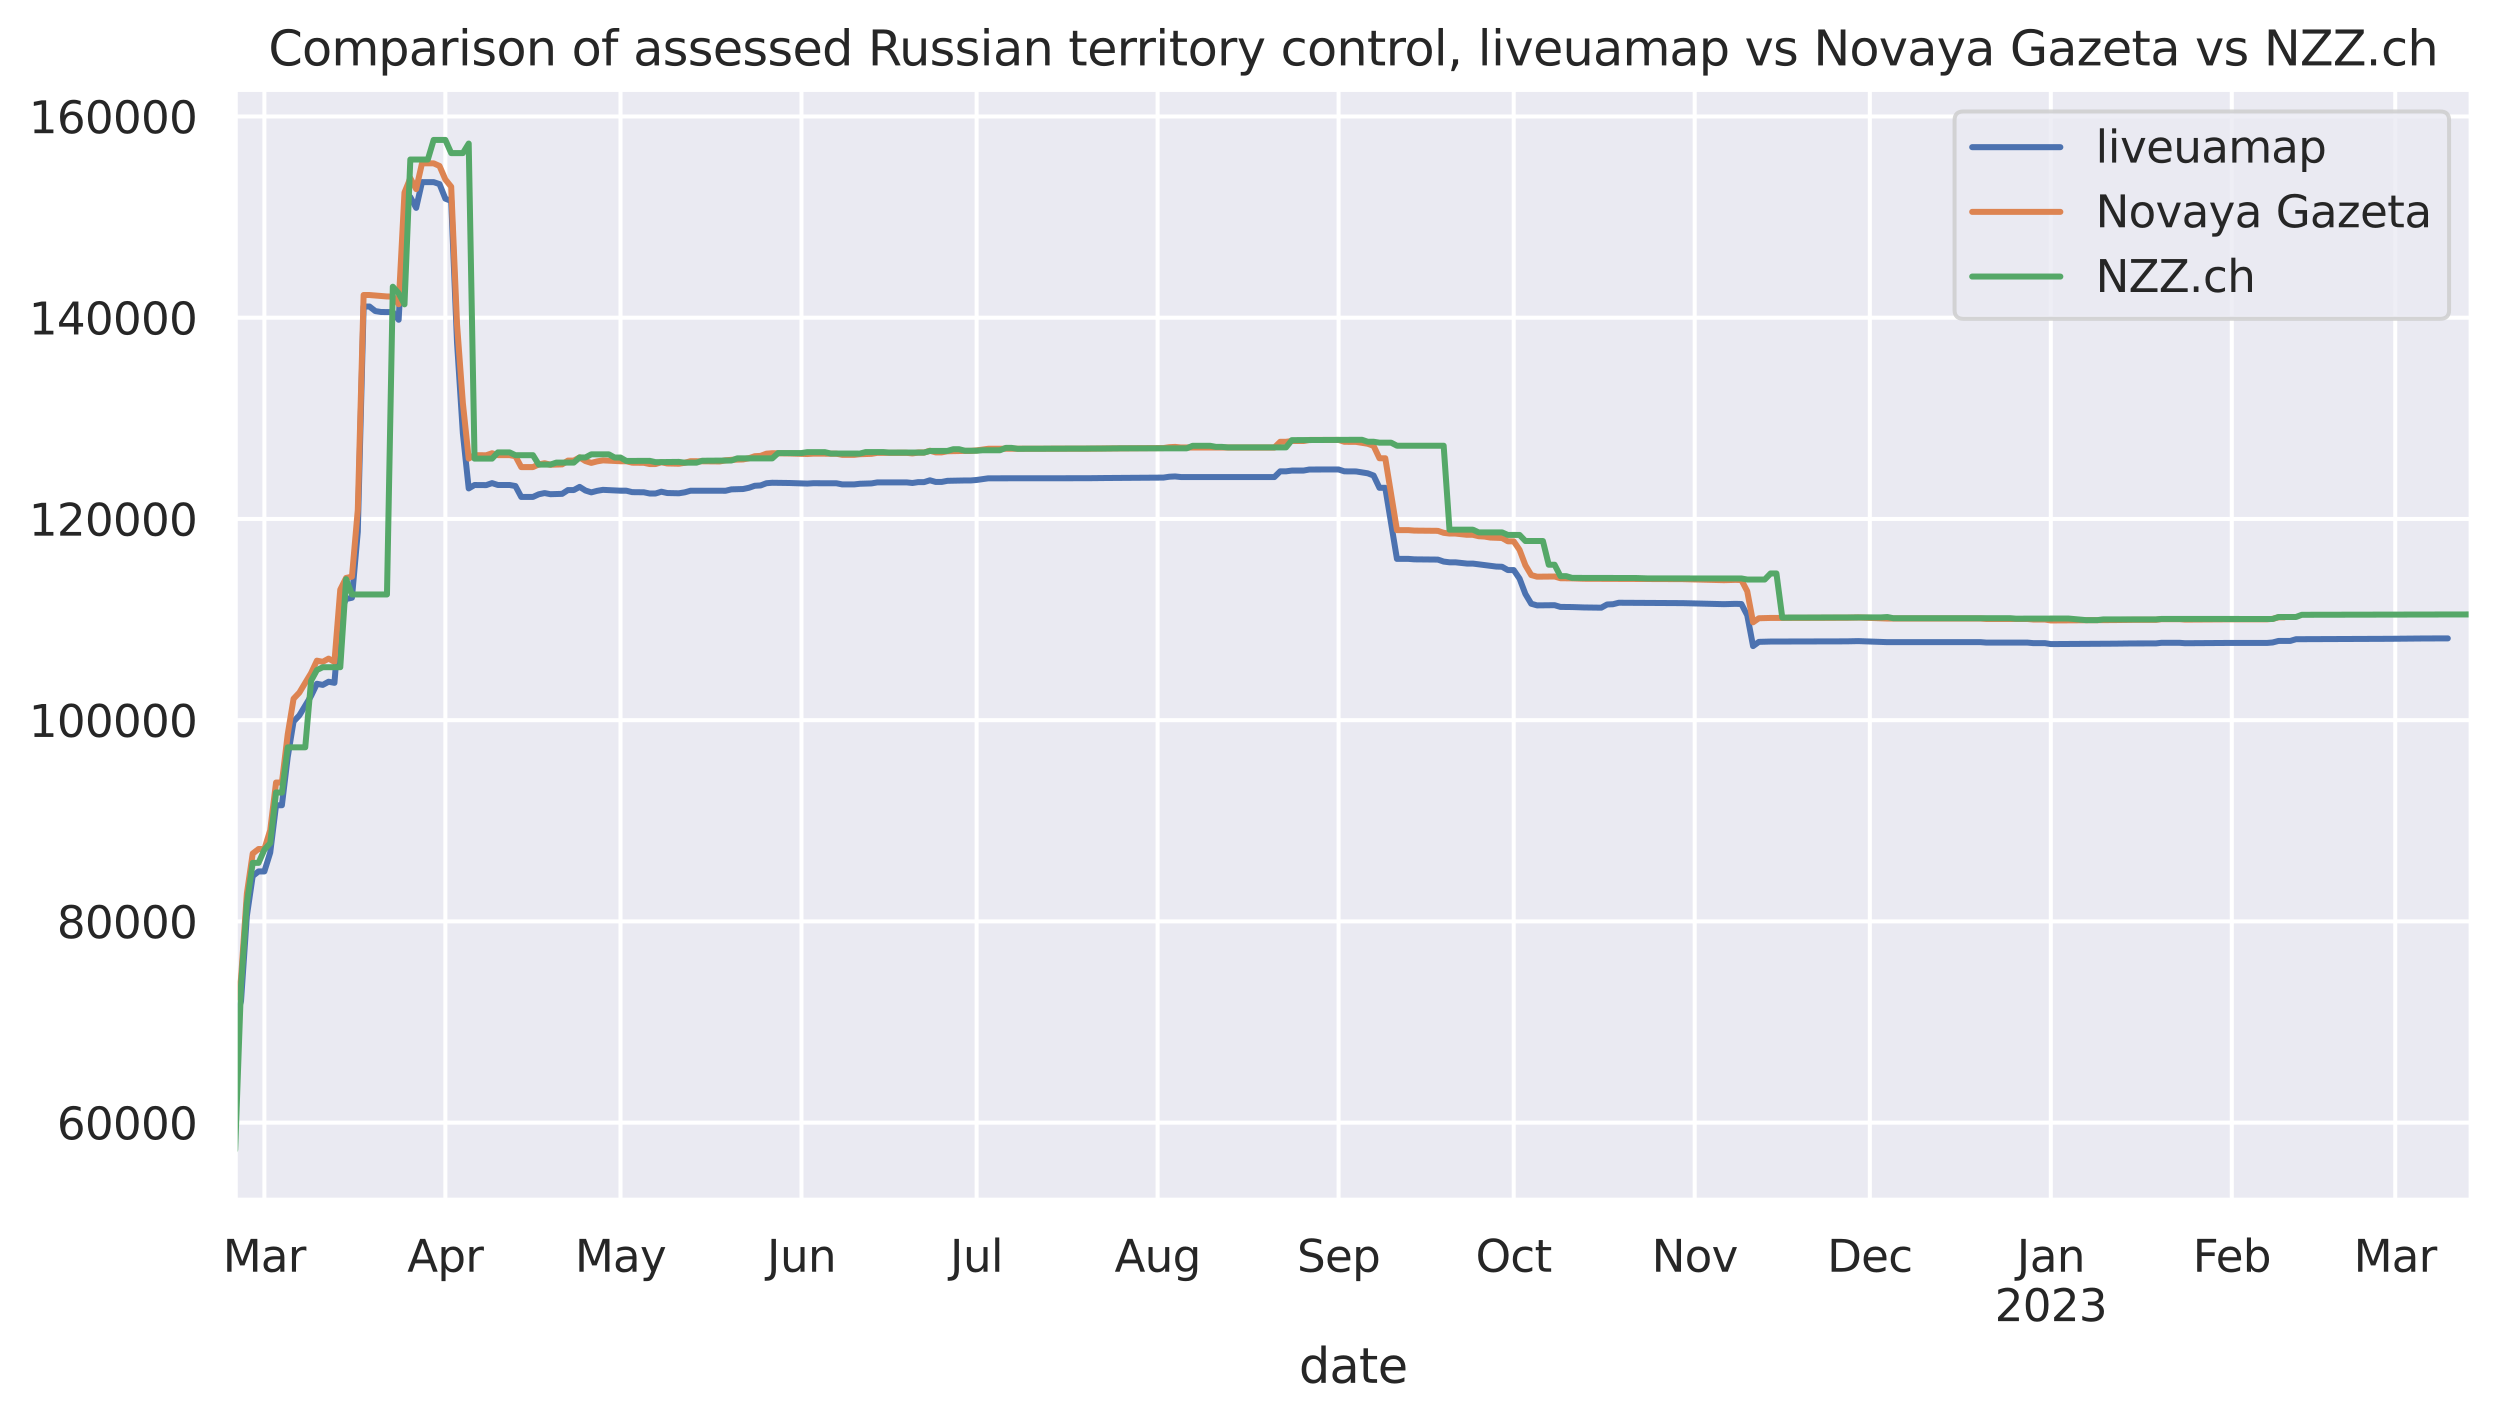 <?xml version="1.0" encoding="utf-8" standalone="no"?>
<!DOCTYPE svg PUBLIC "-//W3C//DTD SVG 1.1//EN"
  "http://www.w3.org/Graphics/SVG/1.1/DTD/svg11.dtd">
<svg xmlns:xlink="http://www.w3.org/1999/xlink" width="623.893pt" height="354.795pt" viewBox="0 0 623.893 354.795" xmlns="http://www.w3.org/2000/svg" version="1.1">
 <defs>
  <style type="text/css">*{stroke-linejoin: round; stroke-linecap: butt}</style>
 </defs>
 <g id="figure_1">
  <g id="patch_1">
   <path d="M 0 354.795 
L 623.893 354.795 
L 623.893 0 
L 0 0 
z
" style="fill: #ffffff"/>
  </g>
  <g id="axes_1">
   <g id="patch_2">
    <path d="M 58.693 299.518 
L 616.692 299.518 
L 616.692 22.318 
L 58.693 22.318 
z
" style="fill: #eaeaf2"/>
   </g>
   <g id="matplotlib.axis_1">
    <g id="xtick_1">
     <g id="line2d_1">
      <path d="M 58.693 299.518 
L 58.693 22.318 
" clip-path="url(#pe7b72733c4)" style="fill: none; stroke: #ffffff; stroke-linecap: round"/>
     </g>
    </g>
    <g id="xtick_2">
     <g id="line2d_2">
      <path d="M 65.977 299.518 
L 65.977 22.318 
" clip-path="url(#pe7b72733c4)" style="fill: none; stroke: #ffffff; stroke-linecap: round"/>
     </g>
     <g id="text_1">
      <!-- Mar -->
      <g style="fill: #262626" transform="translate(55.6 317.376) scale(0.11 -0.11)">
       <defs>
        <path id="DejaVuSans-4d" d="M 628 4666 
L 1569 4666 
L 2759 1491 
L 3956 4666 
L 4897 4666 
L 4897 0 
L 4281 0 
L 4281 4097 
L 3078 897 
L 2444 897 
L 1241 4097 
L 1241 0 
L 628 0 
L 628 4666 
z
" transform="scale(0.016)"/>
        <path id="DejaVuSans-61" d="M 2194 1759 
Q 1497 1759 1228 1600 
Q 959 1441 959 1056 
Q 959 750 1161 570 
Q 1363 391 1709 391 
Q 2188 391 2477 730 
Q 2766 1069 2766 1631 
L 2766 1759 
L 2194 1759 
z
M 3341 1997 
L 3341 0 
L 2766 0 
L 2766 531 
Q 2569 213 2275 61 
Q 1981 -91 1556 -91 
Q 1019 -91 701 211 
Q 384 513 384 1019 
Q 384 1609 779 1909 
Q 1175 2209 1959 2209 
L 2766 2209 
L 2766 2266 
Q 2766 2663 2505 2880 
Q 2244 3097 1772 3097 
Q 1472 3097 1187 3025 
Q 903 2953 641 2809 
L 641 3341 
Q 956 3463 1253 3523 
Q 1550 3584 1831 3584 
Q 2591 3584 2966 3190 
Q 3341 2797 3341 1997 
z
" transform="scale(0.016)"/>
        <path id="DejaVuSans-72" d="M 2631 2963 
Q 2534 3019 2420 3045 
Q 2306 3072 2169 3072 
Q 1681 3072 1420 2755 
Q 1159 2438 1159 1844 
L 1159 0 
L 581 0 
L 581 3500 
L 1159 3500 
L 1159 2956 
Q 1341 3275 1631 3429 
Q 1922 3584 2338 3584 
Q 2397 3584 2469 3576 
Q 2541 3569 2628 3553 
L 2631 2963 
z
" transform="scale(0.016)"/>
       </defs>
       <use xlink:href="#DejaVuSans-4d"/>
       <use xlink:href="#DejaVuSans-61" x="86.279"/>
       <use xlink:href="#DejaVuSans-72" x="147.559"/>
      </g>
     </g>
    </g>
    <g id="xtick_3">
     <g id="line2d_3">
      <path d="M 111.142 299.518 
L 111.142 22.318 
" clip-path="url(#pe7b72733c4)" style="fill: none; stroke: #ffffff; stroke-linecap: round"/>
     </g>
     <g id="text_2">
      <!-- Apr -->
      <g style="fill: #262626" transform="translate(101.627 317.376) scale(0.11 -0.11)">
       <defs>
        <path id="DejaVuSans-41" d="M 2188 4044 
L 1331 1722 
L 3047 1722 
L 2188 4044 
z
M 1831 4666 
L 2547 4666 
L 4325 0 
L 3669 0 
L 3244 1197 
L 1141 1197 
L 716 0 
L 50 0 
L 1831 4666 
z
" transform="scale(0.016)"/>
        <path id="DejaVuSans-70" d="M 1159 525 
L 1159 -1331 
L 581 -1331 
L 581 3500 
L 1159 3500 
L 1159 2969 
Q 1341 3281 1617 3432 
Q 1894 3584 2278 3584 
Q 2916 3584 3314 3078 
Q 3713 2572 3713 1747 
Q 3713 922 3314 415 
Q 2916 -91 2278 -91 
Q 1894 -91 1617 61 
Q 1341 213 1159 525 
z
M 3116 1747 
Q 3116 2381 2855 2742 
Q 2594 3103 2138 3103 
Q 1681 3103 1420 2742 
Q 1159 2381 1159 1747 
Q 1159 1113 1420 752 
Q 1681 391 2138 391 
Q 2594 391 2855 752 
Q 3116 1113 3116 1747 
z
" transform="scale(0.016)"/>
       </defs>
       <use xlink:href="#DejaVuSans-41"/>
       <use xlink:href="#DejaVuSans-70" x="68.408"/>
       <use xlink:href="#DejaVuSans-72" x="131.885"/>
      </g>
     </g>
    </g>
    <g id="xtick_4">
     <g id="line2d_4">
      <path d="M 154.849 299.518 
L 154.849 22.318 
" clip-path="url(#pe7b72733c4)" style="fill: none; stroke: #ffffff; stroke-linecap: round"/>
     </g>
     <g id="text_3">
      <!-- May -->
      <g style="fill: #262626" transform="translate(143.478 317.376) scale(0.11 -0.11)">
       <defs>
        <path id="DejaVuSans-79" d="M 2059 -325 
Q 1816 -950 1584 -1140 
Q 1353 -1331 966 -1331 
L 506 -1331 
L 506 -850 
L 844 -850 
Q 1081 -850 1212 -737 
Q 1344 -625 1503 -206 
L 1606 56 
L 191 3500 
L 800 3500 
L 1894 763 
L 2988 3500 
L 3597 3500 
L 2059 -325 
z
" transform="scale(0.016)"/>
       </defs>
       <use xlink:href="#DejaVuSans-4d"/>
       <use xlink:href="#DejaVuSans-61" x="86.279"/>
       <use xlink:href="#DejaVuSans-79" x="147.559"/>
      </g>
     </g>
    </g>
    <g id="xtick_5">
     <g id="line2d_5">
      <path d="M 200.014 299.518 
L 200.014 22.318 
" clip-path="url(#pe7b72733c4)" style="fill: none; stroke: #ffffff; stroke-linecap: round"/>
     </g>
     <g id="text_4">
      <!-- Jun -->
      <g style="fill: #262626" transform="translate(191.42 317.376) scale(0.11 -0.11)">
       <defs>
        <path id="DejaVuSans-4a" d="M 628 4666 
L 1259 4666 
L 1259 325 
Q 1259 -519 939 -900 
Q 619 -1281 -91 -1281 
L -331 -1281 
L -331 -750 
L -134 -750 
Q 284 -750 456 -515 
Q 628 -281 628 325 
L 628 4666 
z
" transform="scale(0.016)"/>
        <path id="DejaVuSans-75" d="M 544 1381 
L 544 3500 
L 1119 3500 
L 1119 1403 
Q 1119 906 1312 657 
Q 1506 409 1894 409 
Q 2359 409 2629 706 
Q 2900 1003 2900 1516 
L 2900 3500 
L 3475 3500 
L 3475 0 
L 2900 0 
L 2900 538 
Q 2691 219 2414 64 
Q 2138 -91 1772 -91 
Q 1169 -91 856 284 
Q 544 659 544 1381 
z
M 1991 3584 
L 1991 3584 
z
" transform="scale(0.016)"/>
        <path id="DejaVuSans-6e" d="M 3513 2113 
L 3513 0 
L 2938 0 
L 2938 2094 
Q 2938 2591 2744 2837 
Q 2550 3084 2163 3084 
Q 1697 3084 1428 2787 
Q 1159 2491 1159 1978 
L 1159 0 
L 581 0 
L 581 3500 
L 1159 3500 
L 1159 2956 
Q 1366 3272 1645 3428 
Q 1925 3584 2291 3584 
Q 2894 3584 3203 3211 
Q 3513 2838 3513 2113 
z
" transform="scale(0.016)"/>
       </defs>
       <use xlink:href="#DejaVuSans-4a"/>
       <use xlink:href="#DejaVuSans-75" x="29.492"/>
       <use xlink:href="#DejaVuSans-6e" x="92.871"/>
      </g>
     </g>
    </g>
    <g id="xtick_6">
     <g id="line2d_6">
      <path d="M 243.721 299.518 
L 243.721 22.318 
" clip-path="url(#pe7b72733c4)" style="fill: none; stroke: #ffffff; stroke-linecap: round"/>
     </g>
     <g id="text_5">
      <!-- Jul -->
      <g style="fill: #262626" transform="translate(237.085 317.376) scale(0.11 -0.11)">
       <defs>
        <path id="DejaVuSans-6c" d="M 603 4863 
L 1178 4863 
L 1178 0 
L 603 0 
L 603 4863 
z
" transform="scale(0.016)"/>
       </defs>
       <use xlink:href="#DejaVuSans-4a"/>
       <use xlink:href="#DejaVuSans-75" x="29.492"/>
       <use xlink:href="#DejaVuSans-6c" x="92.871"/>
      </g>
     </g>
    </g>
    <g id="xtick_7">
     <g id="line2d_7">
      <path d="M 288.886 299.518 
L 288.886 22.318 
" clip-path="url(#pe7b72733c4)" style="fill: none; stroke: #ffffff; stroke-linecap: round"/>
     </g>
     <g id="text_6">
      <!-- Aug -->
      <g style="fill: #262626" transform="translate(278.146 317.376) scale(0.11 -0.11)">
       <defs>
        <path id="DejaVuSans-67" d="M 2906 1791 
Q 2906 2416 2648 2759 
Q 2391 3103 1925 3103 
Q 1463 3103 1205 2759 
Q 947 2416 947 1791 
Q 947 1169 1205 825 
Q 1463 481 1925 481 
Q 2391 481 2648 825 
Q 2906 1169 2906 1791 
z
M 3481 434 
Q 3481 -459 3084 -895 
Q 2688 -1331 1869 -1331 
Q 1566 -1331 1297 -1286 
Q 1028 -1241 775 -1147 
L 775 -588 
Q 1028 -725 1275 -790 
Q 1522 -856 1778 -856 
Q 2344 -856 2625 -561 
Q 2906 -266 2906 331 
L 2906 616 
Q 2728 306 2450 153 
Q 2172 0 1784 0 
Q 1141 0 747 490 
Q 353 981 353 1791 
Q 353 2603 747 3093 
Q 1141 3584 1784 3584 
Q 2172 3584 2450 3431 
Q 2728 3278 2906 2969 
L 2906 3500 
L 3481 3500 
L 3481 434 
z
" transform="scale(0.016)"/>
       </defs>
       <use xlink:href="#DejaVuSans-41"/>
       <use xlink:href="#DejaVuSans-75" x="68.408"/>
       <use xlink:href="#DejaVuSans-67" x="131.787"/>
      </g>
     </g>
    </g>
    <g id="xtick_8">
     <g id="line2d_8">
      <path d="M 334.05 299.518 
L 334.05 22.318 
" clip-path="url(#pe7b72733c4)" style="fill: none; stroke: #ffffff; stroke-linecap: round"/>
     </g>
     <g id="text_7">
      <!-- Sep -->
      <g style="fill: #262626" transform="translate(323.683 317.376) scale(0.11 -0.11)">
       <defs>
        <path id="DejaVuSans-53" d="M 3425 4513 
L 3425 3897 
Q 3066 4069 2747 4153 
Q 2428 4238 2131 4238 
Q 1616 4238 1336 4038 
Q 1056 3838 1056 3469 
Q 1056 3159 1242 3001 
Q 1428 2844 1947 2747 
L 2328 2669 
Q 3034 2534 3370 2195 
Q 3706 1856 3706 1288 
Q 3706 609 3251 259 
Q 2797 -91 1919 -91 
Q 1588 -91 1214 -16 
Q 841 59 441 206 
L 441 856 
Q 825 641 1194 531 
Q 1563 422 1919 422 
Q 2459 422 2753 634 
Q 3047 847 3047 1241 
Q 3047 1584 2836 1778 
Q 2625 1972 2144 2069 
L 1759 2144 
Q 1053 2284 737 2584 
Q 422 2884 422 3419 
Q 422 4038 858 4394 
Q 1294 4750 2059 4750 
Q 2388 4750 2728 4690 
Q 3069 4631 3425 4513 
z
" transform="scale(0.016)"/>
        <path id="DejaVuSans-65" d="M 3597 1894 
L 3597 1613 
L 953 1613 
Q 991 1019 1311 708 
Q 1631 397 2203 397 
Q 2534 397 2845 478 
Q 3156 559 3463 722 
L 3463 178 
Q 3153 47 2828 -22 
Q 2503 -91 2169 -91 
Q 1331 -91 842 396 
Q 353 884 353 1716 
Q 353 2575 817 3079 
Q 1281 3584 2069 3584 
Q 2775 3584 3186 3129 
Q 3597 2675 3597 1894 
z
M 3022 2063 
Q 3016 2534 2758 2815 
Q 2500 3097 2075 3097 
Q 1594 3097 1305 2825 
Q 1016 2553 972 2059 
L 3022 2063 
z
" transform="scale(0.016)"/>
       </defs>
       <use xlink:href="#DejaVuSans-53"/>
       <use xlink:href="#DejaVuSans-65" x="63.477"/>
       <use xlink:href="#DejaVuSans-70" x="125"/>
      </g>
     </g>
    </g>
    <g id="xtick_9">
     <g id="line2d_9">
      <path d="M 377.758 299.518 
L 377.758 22.318 
" clip-path="url(#pe7b72733c4)" style="fill: none; stroke: #ffffff; stroke-linecap: round"/>
     </g>
     <g id="text_8">
      <!-- Oct -->
      <g style="fill: #262626" transform="translate(368.248 317.376) scale(0.11 -0.11)">
       <defs>
        <path id="DejaVuSans-4f" d="M 2522 4238 
Q 1834 4238 1429 3725 
Q 1025 3213 1025 2328 
Q 1025 1447 1429 934 
Q 1834 422 2522 422 
Q 3209 422 3611 934 
Q 4013 1447 4013 2328 
Q 4013 3213 3611 3725 
Q 3209 4238 2522 4238 
z
M 2522 4750 
Q 3503 4750 4090 4092 
Q 4678 3434 4678 2328 
Q 4678 1225 4090 567 
Q 3503 -91 2522 -91 
Q 1538 -91 948 565 
Q 359 1222 359 2328 
Q 359 3434 948 4092 
Q 1538 4750 2522 4750 
z
" transform="scale(0.016)"/>
        <path id="DejaVuSans-63" d="M 3122 3366 
L 3122 2828 
Q 2878 2963 2633 3030 
Q 2388 3097 2138 3097 
Q 1578 3097 1268 2742 
Q 959 2388 959 1747 
Q 959 1106 1268 751 
Q 1578 397 2138 397 
Q 2388 397 2633 464 
Q 2878 531 3122 666 
L 3122 134 
Q 2881 22 2623 -34 
Q 2366 -91 2075 -91 
Q 1284 -91 818 406 
Q 353 903 353 1747 
Q 353 2603 823 3093 
Q 1294 3584 2113 3584 
Q 2378 3584 2631 3529 
Q 2884 3475 3122 3366 
z
" transform="scale(0.016)"/>
        <path id="DejaVuSans-74" d="M 1172 4494 
L 1172 3500 
L 2356 3500 
L 2356 3053 
L 1172 3053 
L 1172 1153 
Q 1172 725 1289 603 
Q 1406 481 1766 481 
L 2356 481 
L 2356 0 
L 1766 0 
Q 1100 0 847 248 
Q 594 497 594 1153 
L 594 3053 
L 172 3053 
L 172 3500 
L 594 3500 
L 594 4494 
L 1172 4494 
z
" transform="scale(0.016)"/>
       </defs>
       <use xlink:href="#DejaVuSans-4f"/>
       <use xlink:href="#DejaVuSans-63" x="78.711"/>
       <use xlink:href="#DejaVuSans-74" x="133.691"/>
      </g>
     </g>
    </g>
    <g id="xtick_10">
     <g id="line2d_10">
      <path d="M 422.922 299.518 
L 422.922 22.318 
" clip-path="url(#pe7b72733c4)" style="fill: none; stroke: #ffffff; stroke-linecap: round"/>
     </g>
     <g id="text_9">
      <!-- Nov -->
      <g style="fill: #262626" transform="translate(412.187 317.376) scale(0.11 -0.11)">
       <defs>
        <path id="DejaVuSans-4e" d="M 628 4666 
L 1478 4666 
L 3547 763 
L 3547 4666 
L 4159 4666 
L 4159 0 
L 3309 0 
L 1241 3903 
L 1241 0 
L 628 0 
L 628 4666 
z
" transform="scale(0.016)"/>
        <path id="DejaVuSans-6f" d="M 1959 3097 
Q 1497 3097 1228 2736 
Q 959 2375 959 1747 
Q 959 1119 1226 758 
Q 1494 397 1959 397 
Q 2419 397 2687 759 
Q 2956 1122 2956 1747 
Q 2956 2369 2687 2733 
Q 2419 3097 1959 3097 
z
M 1959 3584 
Q 2709 3584 3137 3096 
Q 3566 2609 3566 1747 
Q 3566 888 3137 398 
Q 2709 -91 1959 -91 
Q 1206 -91 779 398 
Q 353 888 353 1747 
Q 353 2609 779 3096 
Q 1206 3584 1959 3584 
z
" transform="scale(0.016)"/>
        <path id="DejaVuSans-76" d="M 191 3500 
L 800 3500 
L 1894 563 
L 2988 3500 
L 3597 3500 
L 2284 0 
L 1503 0 
L 191 3500 
z
" transform="scale(0.016)"/>
       </defs>
       <use xlink:href="#DejaVuSans-4e"/>
       <use xlink:href="#DejaVuSans-6f" x="74.805"/>
       <use xlink:href="#DejaVuSans-76" x="135.986"/>
      </g>
     </g>
    </g>
    <g id="xtick_11">
     <g id="line2d_11">
      <path d="M 466.63 299.518 
L 466.63 22.318 
" clip-path="url(#pe7b72733c4)" style="fill: none; stroke: #ffffff; stroke-linecap: round"/>
     </g>
     <g id="text_10">
      <!-- Dec -->
      <g style="fill: #262626" transform="translate(455.986 317.376) scale(0.11 -0.11)">
       <defs>
        <path id="DejaVuSans-44" d="M 1259 4147 
L 1259 519 
L 2022 519 
Q 2988 519 3436 956 
Q 3884 1394 3884 2338 
Q 3884 3275 3436 3711 
Q 2988 4147 2022 4147 
L 1259 4147 
z
M 628 4666 
L 1925 4666 
Q 3281 4666 3915 4102 
Q 4550 3538 4550 2338 
Q 4550 1131 3912 565 
Q 3275 0 1925 0 
L 628 0 
L 628 4666 
z
" transform="scale(0.016)"/>
       </defs>
       <use xlink:href="#DejaVuSans-44"/>
       <use xlink:href="#DejaVuSans-65" x="77.002"/>
       <use xlink:href="#DejaVuSans-63" x="138.525"/>
      </g>
     </g>
    </g>
    <g id="xtick_12">
     <g id="line2d_12">
      <path d="M 511.794 299.518 
L 511.794 22.318 
" clip-path="url(#pe7b72733c4)" style="fill: none; stroke: #ffffff; stroke-linecap: round"/>
     </g>
     <g id="text_11">
      <!-- Jan -->
      <g style="fill: #262626" transform="translate(503.316 317.376) scale(0.11 -0.11)">
       <use xlink:href="#DejaVuSans-4a"/>
       <use xlink:href="#DejaVuSans-61" x="29.492"/>
       <use xlink:href="#DejaVuSans-6e" x="90.771"/>
      </g>
      <!-- 2023 -->
      <g style="fill: #262626" transform="translate(497.797 329.694) scale(0.11 -0.11)">
       <defs>
        <path id="DejaVuSans-32" d="M 1228 531 
L 3431 531 
L 3431 0 
L 469 0 
L 469 531 
Q 828 903 1448 1529 
Q 2069 2156 2228 2338 
Q 2531 2678 2651 2914 
Q 2772 3150 2772 3378 
Q 2772 3750 2511 3984 
Q 2250 4219 1831 4219 
Q 1534 4219 1204 4116 
Q 875 4013 500 3803 
L 500 4441 
Q 881 4594 1212 4672 
Q 1544 4750 1819 4750 
Q 2544 4750 2975 4387 
Q 3406 4025 3406 3419 
Q 3406 3131 3298 2873 
Q 3191 2616 2906 2266 
Q 2828 2175 2409 1742 
Q 1991 1309 1228 531 
z
" transform="scale(0.016)"/>
        <path id="DejaVuSans-30" d="M 2034 4250 
Q 1547 4250 1301 3770 
Q 1056 3291 1056 2328 
Q 1056 1369 1301 889 
Q 1547 409 2034 409 
Q 2525 409 2770 889 
Q 3016 1369 3016 2328 
Q 3016 3291 2770 3770 
Q 2525 4250 2034 4250 
z
M 2034 4750 
Q 2819 4750 3233 4129 
Q 3647 3509 3647 2328 
Q 3647 1150 3233 529 
Q 2819 -91 2034 -91 
Q 1250 -91 836 529 
Q 422 1150 422 2328 
Q 422 3509 836 4129 
Q 1250 4750 2034 4750 
z
" transform="scale(0.016)"/>
        <path id="DejaVuSans-33" d="M 2597 2516 
Q 3050 2419 3304 2112 
Q 3559 1806 3559 1356 
Q 3559 666 3084 287 
Q 2609 -91 1734 -91 
Q 1441 -91 1130 -33 
Q 819 25 488 141 
L 488 750 
Q 750 597 1062 519 
Q 1375 441 1716 441 
Q 2309 441 2620 675 
Q 2931 909 2931 1356 
Q 2931 1769 2642 2001 
Q 2353 2234 1838 2234 
L 1294 2234 
L 1294 2753 
L 1863 2753 
Q 2328 2753 2575 2939 
Q 2822 3125 2822 3475 
Q 2822 3834 2567 4026 
Q 2313 4219 1838 4219 
Q 1578 4219 1281 4162 
Q 984 4106 628 3988 
L 628 4550 
Q 988 4650 1302 4700 
Q 1616 4750 1894 4750 
Q 2613 4750 3031 4423 
Q 3450 4097 3450 3541 
Q 3450 3153 3228 2886 
Q 3006 2619 2597 2516 
z
" transform="scale(0.016)"/>
       </defs>
       <use xlink:href="#DejaVuSans-32"/>
       <use xlink:href="#DejaVuSans-30" x="63.623"/>
       <use xlink:href="#DejaVuSans-32" x="127.246"/>
       <use xlink:href="#DejaVuSans-33" x="190.869"/>
      </g>
     </g>
    </g>
    <g id="xtick_13">
     <g id="line2d_13">
      <path d="M 556.959 299.518 
L 556.959 22.318 
" clip-path="url(#pe7b72733c4)" style="fill: none; stroke: #ffffff; stroke-linecap: round"/>
     </g>
     <g id="text_12">
      <!-- Feb -->
      <g style="fill: #262626" transform="translate(547.222 317.376) scale(0.11 -0.11)">
       <defs>
        <path id="DejaVuSans-46" d="M 628 4666 
L 3309 4666 
L 3309 4134 
L 1259 4134 
L 1259 2759 
L 3109 2759 
L 3109 2228 
L 1259 2228 
L 1259 0 
L 628 0 
L 628 4666 
z
" transform="scale(0.016)"/>
        <path id="DejaVuSans-62" d="M 3116 1747 
Q 3116 2381 2855 2742 
Q 2594 3103 2138 3103 
Q 1681 3103 1420 2742 
Q 1159 2381 1159 1747 
Q 1159 1113 1420 752 
Q 1681 391 2138 391 
Q 2594 391 2855 752 
Q 3116 1113 3116 1747 
z
M 1159 2969 
Q 1341 3281 1617 3432 
Q 1894 3584 2278 3584 
Q 2916 3584 3314 3078 
Q 3713 2572 3713 1747 
Q 3713 922 3314 415 
Q 2916 -91 2278 -91 
Q 1894 -91 1617 61 
Q 1341 213 1159 525 
L 1159 0 
L 581 0 
L 581 4863 
L 1159 4863 
L 1159 2969 
z
" transform="scale(0.016)"/>
       </defs>
       <use xlink:href="#DejaVuSans-46"/>
       <use xlink:href="#DejaVuSans-65" x="52.02"/>
       <use xlink:href="#DejaVuSans-62" x="113.543"/>
      </g>
     </g>
    </g>
    <g id="xtick_14">
     <g id="line2d_14">
      <path d="M 597.753 299.518 
L 597.753 22.318 
" clip-path="url(#pe7b72733c4)" style="fill: none; stroke: #ffffff; stroke-linecap: round"/>
     </g>
     <g id="text_13">
      <!-- Mar -->
      <g style="fill: #262626" transform="translate(587.376 317.376) scale(0.11 -0.11)">
       <use xlink:href="#DejaVuSans-4d"/>
       <use xlink:href="#DejaVuSans-61" x="86.279"/>
       <use xlink:href="#DejaVuSans-72" x="147.559"/>
      </g>
     </g>
    </g>
    <g id="xtick_15">
     <g id="line2d_15">
      <path d="M 616.692 299.518 
L 616.692 22.318 
" clip-path="url(#pe7b72733c4)" style="fill: none; stroke: #ffffff; stroke-linecap: round"/>
     </g>
    </g>
    <g id="xtick_16"/>
    <g id="xtick_17"/>
    <g id="xtick_18"/>
    <g id="xtick_19"/>
    <g id="xtick_20"/>
    <g id="xtick_21"/>
    <g id="xtick_22"/>
    <g id="xtick_23"/>
    <g id="xtick_24"/>
    <g id="xtick_25"/>
    <g id="xtick_26"/>
    <g id="xtick_27"/>
    <g id="xtick_28"/>
    <g id="xtick_29"/>
    <g id="xtick_30"/>
    <g id="xtick_31"/>
    <g id="xtick_32"/>
    <g id="xtick_33"/>
    <g id="xtick_34"/>
    <g id="xtick_35"/>
    <g id="xtick_36"/>
    <g id="xtick_37"/>
    <g id="xtick_38"/>
    <g id="xtick_39"/>
    <g id="xtick_40"/>
    <g id="xtick_41"/>
    <g id="xtick_42"/>
    <g id="xtick_43"/>
    <g id="xtick_44"/>
    <g id="xtick_45"/>
    <g id="xtick_46"/>
    <g id="xtick_47"/>
    <g id="xtick_48"/>
    <g id="xtick_49"/>
    <g id="xtick_50"/>
    <g id="xtick_51"/>
    <g id="xtick_52"/>
    <g id="xtick_53"/>
    <g id="xtick_54"/>
    <g id="xtick_55"/>
    <g id="xtick_56"/>
    <g id="xtick_57"/>
    <g id="xtick_58"/>
    <g id="xtick_59"/>
    <g id="xtick_60"/>
    <g id="xtick_61"/>
    <g id="xtick_62"/>
    <g id="xtick_63"/>
    <g id="xtick_64"/>
    <g id="xtick_65"/>
    <g id="xtick_66"/>
    <g id="xtick_67"/>
    <g id="xtick_68"/>
    <g id="xtick_69"/>
    <g id="text_14">
     <!-- date -->
     <g style="fill: #262626" transform="translate(324.163 345.1) scale(0.12 -0.12)">
      <defs>
       <path id="DejaVuSans-64" d="M 2906 2969 
L 2906 4863 
L 3481 4863 
L 3481 0 
L 2906 0 
L 2906 525 
Q 2725 213 2448 61 
Q 2172 -91 1784 -91 
Q 1150 -91 751 415 
Q 353 922 353 1747 
Q 353 2572 751 3078 
Q 1150 3584 1784 3584 
Q 2172 3584 2448 3432 
Q 2725 3281 2906 2969 
z
M 947 1747 
Q 947 1113 1208 752 
Q 1469 391 1925 391 
Q 2381 391 2643 752 
Q 2906 1113 2906 1747 
Q 2906 2381 2643 2742 
Q 2381 3103 1925 3103 
Q 1469 3103 1208 2742 
Q 947 2381 947 1747 
z
" transform="scale(0.016)"/>
      </defs>
      <use xlink:href="#DejaVuSans-64"/>
      <use xlink:href="#DejaVuSans-61" x="63.477"/>
      <use xlink:href="#DejaVuSans-74" x="124.756"/>
      <use xlink:href="#DejaVuSans-65" x="163.965"/>
     </g>
    </g>
   </g>
   <g id="matplotlib.axis_2">
    <g id="ytick_1">
     <g id="line2d_16">
      <path d="M 58.693 280.162 
L 616.692 280.162 
" clip-path="url(#pe7b72733c4)" style="fill: none; stroke: #ffffff; stroke-linecap: round"/>
     </g>
     <g id="text_15">
      <!-- 60000 -->
      <g style="fill: #262626" transform="translate(14.199 284.341) scale(0.11 -0.11)">
       <defs>
        <path id="DejaVuSans-36" d="M 2113 2584 
Q 1688 2584 1439 2293 
Q 1191 2003 1191 1497 
Q 1191 994 1439 701 
Q 1688 409 2113 409 
Q 2538 409 2786 701 
Q 3034 994 3034 1497 
Q 3034 2003 2786 2293 
Q 2538 2584 2113 2584 
z
M 3366 4563 
L 3366 3988 
Q 3128 4100 2886 4159 
Q 2644 4219 2406 4219 
Q 1781 4219 1451 3797 
Q 1122 3375 1075 2522 
Q 1259 2794 1537 2939 
Q 1816 3084 2150 3084 
Q 2853 3084 3261 2657 
Q 3669 2231 3669 1497 
Q 3669 778 3244 343 
Q 2819 -91 2113 -91 
Q 1303 -91 875 529 
Q 447 1150 447 2328 
Q 447 3434 972 4092 
Q 1497 4750 2381 4750 
Q 2619 4750 2861 4703 
Q 3103 4656 3366 4563 
z
" transform="scale(0.016)"/>
       </defs>
       <use xlink:href="#DejaVuSans-36"/>
       <use xlink:href="#DejaVuSans-30" x="63.623"/>
       <use xlink:href="#DejaVuSans-30" x="127.246"/>
       <use xlink:href="#DejaVuSans-30" x="190.869"/>
       <use xlink:href="#DejaVuSans-30" x="254.492"/>
      </g>
     </g>
    </g>
    <g id="ytick_2">
     <g id="line2d_17">
      <path d="M 58.693 229.942 
L 616.692 229.942 
" clip-path="url(#pe7b72733c4)" style="fill: none; stroke: #ffffff; stroke-linecap: round"/>
     </g>
     <g id="text_16">
      <!-- 80000 -->
      <g style="fill: #262626" transform="translate(14.199 234.122) scale(0.11 -0.11)">
       <defs>
        <path id="DejaVuSans-38" d="M 2034 2216 
Q 1584 2216 1326 1975 
Q 1069 1734 1069 1313 
Q 1069 891 1326 650 
Q 1584 409 2034 409 
Q 2484 409 2743 651 
Q 3003 894 3003 1313 
Q 3003 1734 2745 1975 
Q 2488 2216 2034 2216 
z
M 1403 2484 
Q 997 2584 770 2862 
Q 544 3141 544 3541 
Q 544 4100 942 4425 
Q 1341 4750 2034 4750 
Q 2731 4750 3128 4425 
Q 3525 4100 3525 3541 
Q 3525 3141 3298 2862 
Q 3072 2584 2669 2484 
Q 3125 2378 3379 2068 
Q 3634 1759 3634 1313 
Q 3634 634 3220 271 
Q 2806 -91 2034 -91 
Q 1263 -91 848 271 
Q 434 634 434 1313 
Q 434 1759 690 2068 
Q 947 2378 1403 2484 
z
M 1172 3481 
Q 1172 3119 1398 2916 
Q 1625 2713 2034 2713 
Q 2441 2713 2670 2916 
Q 2900 3119 2900 3481 
Q 2900 3844 2670 4047 
Q 2441 4250 2034 4250 
Q 1625 4250 1398 4047 
Q 1172 3844 1172 3481 
z
" transform="scale(0.016)"/>
       </defs>
       <use xlink:href="#DejaVuSans-38"/>
       <use xlink:href="#DejaVuSans-30" x="63.623"/>
       <use xlink:href="#DejaVuSans-30" x="127.246"/>
       <use xlink:href="#DejaVuSans-30" x="190.869"/>
       <use xlink:href="#DejaVuSans-30" x="254.492"/>
      </g>
     </g>
    </g>
    <g id="ytick_3">
     <g id="line2d_18">
      <path d="M 58.693 179.723 
L 616.692 179.723 
" clip-path="url(#pe7b72733c4)" style="fill: none; stroke: #ffffff; stroke-linecap: round"/>
     </g>
     <g id="text_17">
      <!-- 100000 -->
      <g style="fill: #262626" transform="translate(7.2 183.902) scale(0.11 -0.11)">
       <defs>
        <path id="DejaVuSans-31" d="M 794 531 
L 1825 531 
L 1825 4091 
L 703 3866 
L 703 4441 
L 1819 4666 
L 2450 4666 
L 2450 531 
L 3481 531 
L 3481 0 
L 794 0 
L 794 531 
z
" transform="scale(0.016)"/>
       </defs>
       <use xlink:href="#DejaVuSans-31"/>
       <use xlink:href="#DejaVuSans-30" x="63.623"/>
       <use xlink:href="#DejaVuSans-30" x="127.246"/>
       <use xlink:href="#DejaVuSans-30" x="190.869"/>
       <use xlink:href="#DejaVuSans-30" x="254.492"/>
       <use xlink:href="#DejaVuSans-30" x="318.115"/>
      </g>
     </g>
    </g>
    <g id="ytick_4">
     <g id="line2d_19">
      <path d="M 58.693 129.504 
L 616.692 129.504 
" clip-path="url(#pe7b72733c4)" style="fill: none; stroke: #ffffff; stroke-linecap: round"/>
     </g>
     <g id="text_18">
      <!-- 120000 -->
      <g style="fill: #262626" transform="translate(7.2 133.683) scale(0.11 -0.11)">
       <use xlink:href="#DejaVuSans-31"/>
       <use xlink:href="#DejaVuSans-32" x="63.623"/>
       <use xlink:href="#DejaVuSans-30" x="127.246"/>
       <use xlink:href="#DejaVuSans-30" x="190.869"/>
       <use xlink:href="#DejaVuSans-30" x="254.492"/>
       <use xlink:href="#DejaVuSans-30" x="318.115"/>
      </g>
     </g>
    </g>
    <g id="ytick_5">
     <g id="line2d_20">
      <path d="M 58.693 79.285 
L 616.692 79.285 
" clip-path="url(#pe7b72733c4)" style="fill: none; stroke: #ffffff; stroke-linecap: round"/>
     </g>
     <g id="text_19">
      <!-- 140000 -->
      <g style="fill: #262626" transform="translate(7.2 83.464) scale(0.11 -0.11)">
       <defs>
        <path id="DejaVuSans-34" d="M 2419 4116 
L 825 1625 
L 2419 1625 
L 2419 4116 
z
M 2253 4666 
L 3047 4666 
L 3047 1625 
L 3713 1625 
L 3713 1100 
L 3047 1100 
L 3047 0 
L 2419 0 
L 2419 1100 
L 313 1100 
L 313 1709 
L 2253 4666 
z
" transform="scale(0.016)"/>
       </defs>
       <use xlink:href="#DejaVuSans-31"/>
       <use xlink:href="#DejaVuSans-34" x="63.623"/>
       <use xlink:href="#DejaVuSans-30" x="127.246"/>
       <use xlink:href="#DejaVuSans-30" x="190.869"/>
       <use xlink:href="#DejaVuSans-30" x="254.492"/>
       <use xlink:href="#DejaVuSans-30" x="318.115"/>
      </g>
     </g>
    </g>
    <g id="ytick_6">
     <g id="line2d_21">
      <path d="M 58.693 29.066 
L 616.692 29.066 
" clip-path="url(#pe7b72733c4)" style="fill: none; stroke: #ffffff; stroke-linecap: round"/>
     </g>
     <g id="text_20">
      <!-- 160000 -->
      <g style="fill: #262626" transform="translate(7.2 33.245) scale(0.11 -0.11)">
       <use xlink:href="#DejaVuSans-31"/>
       <use xlink:href="#DejaVuSans-36" x="63.623"/>
       <use xlink:href="#DejaVuSans-30" x="127.246"/>
       <use xlink:href="#DejaVuSans-30" x="190.869"/>
       <use xlink:href="#DejaVuSans-30" x="254.492"/>
       <use xlink:href="#DejaVuSans-30" x="318.115"/>
      </g>
     </g>
    </g>
   </g>
   <g id="line2d_22">
    <path d="M 58.693 254.557 
L 60.149 249.815 
L 61.606 228.596 
L 63.063 218.621 
L 64.52 217.472 
L 65.977 217.472 
L 67.434 212.775 
L 68.891 200.955 
L 70.348 200.955 
L 71.805 188.911 
L 73.262 180.063 
L 74.719 178.509 
L 77.632 173.674 
L 79.089 170.64 
L 80.546 170.923 
L 82.003 170.13 
L 83.46 170.408 
L 84.917 152.401 
L 86.374 149.491 
L 87.831 149.172 
L 89.288 132.751 
L 90.745 76.491 
L 92.202 76.491 
L 93.659 77.635 
L 95.115 77.864 
L 98.029 77.888 
L 99.486 79.801 
L 100.943 52.749 
L 102.4 49.192 
L 103.857 51.873 
L 105.314 45.445 
L 108.228 45.453 
L 109.685 45.941 
L 111.142 49.577 
L 112.599 50.169 
L 114.055 85.538 
L 115.512 108.157 
L 116.969 121.887 
L 118.426 121.039 
L 121.34 121.064 
L 122.797 120.563 
L 124.254 121.034 
L 127.168 121.029 
L 128.625 121.289 
L 130.082 124.016 
L 132.995 124.016 
L 134.452 123.352 
L 135.909 123.048 
L 137.366 123.33 
L 140.28 123.244 
L 141.737 122.296 
L 143.194 122.296 
L 144.651 121.506 
L 146.108 122.415 
L 147.565 122.874 
L 149.021 122.492 
L 150.478 122.244 
L 154.849 122.458 
L 156.306 122.458 
L 157.763 122.818 
L 160.677 122.852 
L 162.134 123.156 
L 163.591 123.156 
L 165.048 122.71 
L 166.505 123.038 
L 169.418 123.102 
L 170.875 122.868 
L 172.332 122.463 
L 181.074 122.474 
L 182.531 122.121 
L 185.444 122.038 
L 186.901 121.73 
L 188.358 121.228 
L 189.815 121.143 
L 191.272 120.592 
L 192.729 120.476 
L 197.1 120.539 
L 201.471 120.685 
L 202.927 120.59 
L 208.755 120.608 
L 210.212 120.892 
L 213.126 120.892 
L 214.583 120.729 
L 217.497 120.637 
L 218.954 120.385 
L 226.238 120.383 
L 227.695 120.535 
L 229.152 120.317 
L 230.609 120.317 
L 232.066 119.863 
L 233.523 120.276 
L 234.98 120.276 
L 236.437 119.993 
L 240.807 119.902 
L 242.264 119.902 
L 243.721 119.781 
L 246.635 119.367 
L 271.403 119.342 
L 275.773 119.293 
L 290.343 119.188 
L 291.8 118.972 
L 293.256 118.899 
L 294.713 119.05 
L 318.024 119.059 
L 319.481 117.625 
L 320.938 117.625 
L 322.395 117.433 
L 325.309 117.433 
L 326.766 117.17 
L 334.05 117.16 
L 335.507 117.628 
L 338.421 117.652 
L 341.335 118.119 
L 342.792 118.672 
L 344.249 121.735 
L 345.706 121.735 
L 348.619 139.475 
L 351.533 139.475 
L 352.99 139.589 
L 358.818 139.651 
L 360.275 140.145 
L 361.732 140.327 
L 363.189 140.327 
L 366.102 140.644 
L 367.559 140.644 
L 373.387 141.391 
L 374.844 141.44 
L 376.301 142.267 
L 377.758 142.267 
L 379.215 144.396 
L 380.672 148.226 
L 382.129 150.666 
L 383.585 151.077 
L 387.956 151.027 
L 389.413 151.46 
L 392.327 151.494 
L 395.241 151.591 
L 399.612 151.654 
L 401.068 150.85 
L 402.525 150.789 
L 403.982 150.419 
L 420.008 150.517 
L 430.207 150.775 
L 433.121 150.693 
L 434.578 150.736 
L 436.035 153.526 
L 437.491 161.241 
L 438.948 160.183 
L 441.862 160.104 
L 460.802 160.054 
L 463.716 159.991 
L 471.001 160.253 
L 494.311 160.253 
L 495.768 160.372 
L 505.967 160.366 
L 507.424 160.5 
L 510.337 160.5 
L 511.794 160.736 
L 527.82 160.633 
L 532.191 160.575 
L 538.019 160.57 
L 539.476 160.41 
L 543.847 160.41 
L 545.303 160.523 
L 555.502 160.454 
L 565.7 160.454 
L 567.157 160.332 
L 568.614 159.954 
L 571.528 159.954 
L 572.985 159.52 
L 596.296 159.419 
L 605.037 159.333 
L 610.865 159.315 
L 610.865 159.315 
" clip-path="url(#pe7b72733c4)" style="fill: none; stroke: #4c72b0; stroke-width: 1.5; stroke-linecap: round"/>
   </g>
   <g id="line2d_23">
    <path d="M 58.693 249.205 
L 60.149 244.233 
L 61.606 223.008 
L 63.063 213.013 
L 64.52 211.883 
L 65.977 211.883 
L 67.434 207.185 
L 68.891 195.29 
L 70.348 195.29 
L 71.805 183.237 
L 73.262 174.378 
L 74.719 172.824 
L 77.632 167.982 
L 79.089 164.873 
L 80.546 165.156 
L 82.003 164.365 
L 83.46 165.178 
L 84.917 147.139 
L 86.374 144.226 
L 87.831 143.904 
L 89.288 127.272 
L 90.745 73.625 
L 92.202 73.625 
L 96.572 73.986 
L 98.029 74.009 
L 99.486 75.92 
L 100.943 48.037 
L 102.4 44.476 
L 103.857 47.184 
L 105.314 40.758 
L 108.228 40.766 
L 109.685 41.421 
L 111.142 44.787 
L 112.599 46.602 
L 114.055 80.914 
L 115.512 100.595 
L 116.969 114.44 
L 118.426 113.593 
L 121.34 113.614 
L 122.797 113.113 
L 124.254 113.587 
L 127.168 113.581 
L 128.625 113.841 
L 130.082 116.568 
L 132.995 116.568 
L 134.452 115.901 
L 135.909 115.598 
L 137.366 115.979 
L 140.28 115.893 
L 141.737 114.945 
L 143.194 114.945 
L 144.651 114.155 
L 146.108 115.062 
L 147.565 115.521 
L 149.021 115.139 
L 150.478 114.892 
L 154.849 115.107 
L 156.306 115.107 
L 157.763 115.467 
L 160.677 115.5 
L 162.134 115.804 
L 163.591 115.804 
L 165.048 115.358 
L 166.505 115.665 
L 169.418 115.729 
L 170.875 115.495 
L 172.332 115.09 
L 179.617 115.162 
L 181.074 114.877 
L 182.531 114.748 
L 185.444 114.66 
L 186.901 114.351 
L 188.358 113.851 
L 189.815 113.766 
L 191.272 113.216 
L 192.729 113.1 
L 197.1 113.163 
L 201.471 113.309 
L 202.927 113.214 
L 208.755 113.232 
L 210.212 113.516 
L 213.126 113.516 
L 214.583 113.353 
L 217.497 113.261 
L 218.954 113.009 
L 226.238 113.008 
L 227.695 113.16 
L 229.152 112.942 
L 230.609 112.942 
L 232.066 112.487 
L 233.523 112.9 
L 234.98 112.9 
L 236.437 112.618 
L 240.807 112.526 
L 242.264 112.526 
L 243.721 112.405 
L 246.635 111.993 
L 271.403 111.968 
L 275.773 111.919 
L 290.343 111.814 
L 291.8 111.598 
L 293.256 111.525 
L 294.713 111.677 
L 318.024 111.686 
L 319.481 110.252 
L 320.938 110.252 
L 322.395 110.06 
L 325.309 110.06 
L 326.766 109.797 
L 334.05 109.787 
L 335.507 110.255 
L 338.421 110.279 
L 341.335 110.745 
L 342.792 111.271 
L 344.249 114.361 
L 345.706 114.361 
L 348.619 132.301 
L 351.533 132.301 
L 352.99 132.414 
L 358.818 132.477 
L 360.275 132.971 
L 361.732 133.152 
L 363.189 133.152 
L 366.102 133.468 
L 367.559 133.468 
L 369.016 133.819 
L 370.473 133.903 
L 371.93 134.152 
L 374.844 134.265 
L 376.301 135.092 
L 377.758 135.092 
L 379.215 137.22 
L 380.672 141.068 
L 382.129 143.508 
L 383.585 143.918 
L 387.956 143.869 
L 389.413 144.302 
L 392.327 144.336 
L 395.241 144.433 
L 420.008 144.533 
L 430.207 144.791 
L 433.121 144.709 
L 434.578 144.752 
L 436.035 147.549 
L 437.491 155.295 
L 438.948 154.289 
L 441.862 154.21 
L 460.802 154.16 
L 463.716 154.097 
L 471.001 154.359 
L 494.311 154.359 
L 495.768 154.478 
L 505.967 154.473 
L 507.424 154.607 
L 510.337 154.607 
L 511.794 154.842 
L 527.82 154.739 
L 532.191 154.682 
L 538.019 154.676 
L 539.476 154.517 
L 543.847 154.517 
L 545.303 154.629 
L 555.502 154.561 
L 565.7 154.561 
L 567.157 154.439 
L 568.614 154.061 
L 570.071 154.061 
L 570.071 154.061 
" clip-path="url(#pe7b72733c4)" style="fill: none; stroke: #dd8452; stroke-width: 1.5; stroke-linecap: round"/>
   </g>
   <g id="line2d_24">
    <path d="M 58.693 286.918 
L 60.149 245.985 
L 61.606 225.389 
L 63.063 215.341 
L 64.52 215.341 
L 65.977 212.041 
L 67.434 210.394 
L 68.891 197.763 
L 70.348 197.798 
L 71.805 186.497 
L 76.176 186.497 
L 77.632 169.895 
L 79.089 167.215 
L 80.546 166.505 
L 84.917 166.505 
L 86.374 144.532 
L 87.831 148.349 
L 96.572 148.349 
L 98.029 71.558 
L 99.486 73.174 
L 100.943 75.946 
L 102.4 39.805 
L 106.771 39.805 
L 108.228 34.918 
L 111.142 34.918 
L 112.599 38.208 
L 115.512 38.208 
L 116.969 35.827 
L 118.426 114.452 
L 122.797 114.452 
L 124.254 112.896 
L 127.168 112.896 
L 128.625 113.593 
L 132.995 113.592 
L 134.452 115.943 
L 137.366 115.943 
L 138.823 115.446 
L 143.194 115.442 
L 144.651 114.162 
L 146.108 114.162 
L 147.565 113.38 
L 151.935 113.38 
L 153.392 114.185 
L 154.849 114.185 
L 156.306 115.035 
L 162.134 115.005 
L 163.591 115.333 
L 169.418 115.268 
L 170.875 115.469 
L 173.789 115.469 
L 175.246 114.981 
L 182.531 114.92 
L 183.988 114.388 
L 192.729 114.388 
L 194.186 113.061 
L 200.014 113.061 
L 201.471 112.832 
L 205.841 112.832 
L 207.298 113.175 
L 214.583 113.193 
L 216.04 112.817 
L 220.411 112.817 
L 221.867 112.942 
L 230.609 112.942 
L 232.066 112.529 
L 236.437 112.529 
L 237.894 112.104 
L 239.35 112.104 
L 240.807 112.487 
L 243.721 112.487 
L 245.178 112.365 
L 249.549 112.365 
L 251.006 111.772 
L 252.463 111.772 
L 253.92 111.998 
L 275.773 111.929 
L 280.144 111.88 
L 296.17 111.88 
L 297.627 111.253 
L 301.998 111.253 
L 303.455 111.52 
L 304.912 111.52 
L 306.369 111.647 
L 320.938 111.647 
L 322.395 109.837 
L 339.878 109.748 
L 341.335 110.24 
L 342.792 110.24 
L 344.249 110.47 
L 347.162 110.47 
L 348.619 111.231 
L 360.275 111.231 
L 361.732 132.188 
L 367.559 132.188 
L 369.016 132.86 
L 374.844 132.86 
L 376.301 133.501 
L 379.215 133.501 
L 380.672 135.017 
L 385.042 135.017 
L 386.499 140.931 
L 387.956 140.931 
L 389.413 143.782 
L 390.87 143.782 
L 392.327 144.215 
L 408.353 144.249 
L 411.267 144.348 
L 434.578 144.359 
L 436.035 144.622 
L 440.405 144.622 
L 441.862 143.11 
L 443.319 143.11 
L 444.776 154.122 
L 469.544 154.072 
L 471.001 153.981 
L 472.458 154.271 
L 501.596 154.27 
L 503.053 154.39 
L 516.165 154.357 
L 520.536 154.754 
L 523.45 154.754 
L 524.907 154.575 
L 538.019 154.575 
L 539.476 154.458 
L 567.157 154.473 
L 568.614 153.972 
L 572.985 153.972 
L 574.442 153.425 
L 616.692 153.334 
L 616.692 153.334 
" clip-path="url(#pe7b72733c4)" style="fill: none; stroke: #55a868; stroke-width: 1.5; stroke-linecap: round"/>
   </g>
   <g id="patch_3">
    <path d="M 58.693 299.518 
L 58.693 22.318 
" style="fill: none; stroke: #ffffff; stroke-width: 1.25; stroke-linejoin: miter; stroke-linecap: square"/>
   </g>
   <g id="patch_4">
    <path d="M 616.692 299.518 
L 616.692 22.318 
" style="fill: none; stroke: #ffffff; stroke-width: 1.25; stroke-linejoin: miter; stroke-linecap: square"/>
   </g>
   <g id="patch_5">
    <path d="M 58.693 299.518 
L 616.692 299.518 
" style="fill: none; stroke: #ffffff; stroke-width: 1.25; stroke-linejoin: miter; stroke-linecap: square"/>
   </g>
   <g id="patch_6">
    <path d="M 58.693 22.318 
L 616.692 22.318 
" style="fill: none; stroke: #ffffff; stroke-width: 1.25; stroke-linejoin: miter; stroke-linecap: square"/>
   </g>
   <g id="text_21">
    <!-- Comparison of assessed Russian territory control, liveuamap vs Novaya Gazeta vs NZZ.ch -->
    <g style="fill: #262626" transform="translate(66.987 16.318) scale(0.12 -0.12)">
     <defs>
      <path id="DejaVuSans-43" d="M 4122 4306 
L 4122 3641 
Q 3803 3938 3442 4084 
Q 3081 4231 2675 4231 
Q 1875 4231 1450 3742 
Q 1025 3253 1025 2328 
Q 1025 1406 1450 917 
Q 1875 428 2675 428 
Q 3081 428 3442 575 
Q 3803 722 4122 1019 
L 4122 359 
Q 3791 134 3420 21 
Q 3050 -91 2638 -91 
Q 1578 -91 968 557 
Q 359 1206 359 2328 
Q 359 3453 968 4101 
Q 1578 4750 2638 4750 
Q 3056 4750 3426 4639 
Q 3797 4528 4122 4306 
z
" transform="scale(0.016)"/>
      <path id="DejaVuSans-6d" d="M 3328 2828 
Q 3544 3216 3844 3400 
Q 4144 3584 4550 3584 
Q 5097 3584 5394 3201 
Q 5691 2819 5691 2113 
L 5691 0 
L 5113 0 
L 5113 2094 
Q 5113 2597 4934 2840 
Q 4756 3084 4391 3084 
Q 3944 3084 3684 2787 
Q 3425 2491 3425 1978 
L 3425 0 
L 2847 0 
L 2847 2094 
Q 2847 2600 2669 2842 
Q 2491 3084 2119 3084 
Q 1678 3084 1418 2786 
Q 1159 2488 1159 1978 
L 1159 0 
L 581 0 
L 581 3500 
L 1159 3500 
L 1159 2956 
Q 1356 3278 1631 3431 
Q 1906 3584 2284 3584 
Q 2666 3584 2933 3390 
Q 3200 3197 3328 2828 
z
" transform="scale(0.016)"/>
      <path id="DejaVuSans-69" d="M 603 3500 
L 1178 3500 
L 1178 0 
L 603 0 
L 603 3500 
z
M 603 4863 
L 1178 4863 
L 1178 4134 
L 603 4134 
L 603 4863 
z
" transform="scale(0.016)"/>
      <path id="DejaVuSans-73" d="M 2834 3397 
L 2834 2853 
Q 2591 2978 2328 3040 
Q 2066 3103 1784 3103 
Q 1356 3103 1142 2972 
Q 928 2841 928 2578 
Q 928 2378 1081 2264 
Q 1234 2150 1697 2047 
L 1894 2003 
Q 2506 1872 2764 1633 
Q 3022 1394 3022 966 
Q 3022 478 2636 193 
Q 2250 -91 1575 -91 
Q 1294 -91 989 -36 
Q 684 19 347 128 
L 347 722 
Q 666 556 975 473 
Q 1284 391 1588 391 
Q 1994 391 2212 530 
Q 2431 669 2431 922 
Q 2431 1156 2273 1281 
Q 2116 1406 1581 1522 
L 1381 1569 
Q 847 1681 609 1914 
Q 372 2147 372 2553 
Q 372 3047 722 3315 
Q 1072 3584 1716 3584 
Q 2034 3584 2315 3537 
Q 2597 3491 2834 3397 
z
" transform="scale(0.016)"/>
      <path id="DejaVuSans-20" transform="scale(0.016)"/>
      <path id="DejaVuSans-66" d="M 2375 4863 
L 2375 4384 
L 1825 4384 
Q 1516 4384 1395 4259 
Q 1275 4134 1275 3809 
L 1275 3500 
L 2222 3500 
L 2222 3053 
L 1275 3053 
L 1275 0 
L 697 0 
L 697 3053 
L 147 3053 
L 147 3500 
L 697 3500 
L 697 3744 
Q 697 4328 969 4595 
Q 1241 4863 1831 4863 
L 2375 4863 
z
" transform="scale(0.016)"/>
      <path id="DejaVuSans-52" d="M 2841 2188 
Q 3044 2119 3236 1894 
Q 3428 1669 3622 1275 
L 4263 0 
L 3584 0 
L 2988 1197 
Q 2756 1666 2539 1819 
Q 2322 1972 1947 1972 
L 1259 1972 
L 1259 0 
L 628 0 
L 628 4666 
L 2053 4666 
Q 2853 4666 3247 4331 
Q 3641 3997 3641 3322 
Q 3641 2881 3436 2590 
Q 3231 2300 2841 2188 
z
M 1259 4147 
L 1259 2491 
L 2053 2491 
Q 2509 2491 2742 2702 
Q 2975 2913 2975 3322 
Q 2975 3731 2742 3939 
Q 2509 4147 2053 4147 
L 1259 4147 
z
" transform="scale(0.016)"/>
      <path id="DejaVuSans-2c" d="M 750 794 
L 1409 794 
L 1409 256 
L 897 -744 
L 494 -744 
L 750 256 
L 750 794 
z
" transform="scale(0.016)"/>
      <path id="DejaVuSans-47" d="M 3809 666 
L 3809 1919 
L 2778 1919 
L 2778 2438 
L 4434 2438 
L 4434 434 
Q 4069 175 3628 42 
Q 3188 -91 2688 -91 
Q 1594 -91 976 548 
Q 359 1188 359 2328 
Q 359 3472 976 4111 
Q 1594 4750 2688 4750 
Q 3144 4750 3555 4637 
Q 3966 4525 4313 4306 
L 4313 3634 
Q 3963 3931 3569 4081 
Q 3175 4231 2741 4231 
Q 1884 4231 1454 3753 
Q 1025 3275 1025 2328 
Q 1025 1384 1454 906 
Q 1884 428 2741 428 
Q 3075 428 3337 486 
Q 3600 544 3809 666 
z
" transform="scale(0.016)"/>
      <path id="DejaVuSans-7a" d="M 353 3500 
L 3084 3500 
L 3084 2975 
L 922 459 
L 3084 459 
L 3084 0 
L 275 0 
L 275 525 
L 2438 3041 
L 353 3041 
L 353 3500 
z
" transform="scale(0.016)"/>
      <path id="DejaVuSans-5a" d="M 359 4666 
L 4025 4666 
L 4025 4184 
L 1075 531 
L 4097 531 
L 4097 0 
L 288 0 
L 288 481 
L 3238 4134 
L 359 4134 
L 359 4666 
z
" transform="scale(0.016)"/>
      <path id="DejaVuSans-2e" d="M 684 794 
L 1344 794 
L 1344 0 
L 684 0 
L 684 794 
z
" transform="scale(0.016)"/>
      <path id="DejaVuSans-68" d="M 3513 2113 
L 3513 0 
L 2938 0 
L 2938 2094 
Q 2938 2591 2744 2837 
Q 2550 3084 2163 3084 
Q 1697 3084 1428 2787 
Q 1159 2491 1159 1978 
L 1159 0 
L 581 0 
L 581 4863 
L 1159 4863 
L 1159 2956 
Q 1366 3272 1645 3428 
Q 1925 3584 2291 3584 
Q 2894 3584 3203 3211 
Q 3513 2838 3513 2113 
z
" transform="scale(0.016)"/>
     </defs>
     <use xlink:href="#DejaVuSans-43"/>
     <use xlink:href="#DejaVuSans-6f" x="69.824"/>
     <use xlink:href="#DejaVuSans-6d" x="131.006"/>
     <use xlink:href="#DejaVuSans-70" x="228.418"/>
     <use xlink:href="#DejaVuSans-61" x="291.895"/>
     <use xlink:href="#DejaVuSans-72" x="353.174"/>
     <use xlink:href="#DejaVuSans-69" x="394.287"/>
     <use xlink:href="#DejaVuSans-73" x="422.07"/>
     <use xlink:href="#DejaVuSans-6f" x="474.17"/>
     <use xlink:href="#DejaVuSans-6e" x="535.352"/>
     <use xlink:href="#DejaVuSans-20" x="598.73"/>
     <use xlink:href="#DejaVuSans-6f" x="630.518"/>
     <use xlink:href="#DejaVuSans-66" x="691.699"/>
     <use xlink:href="#DejaVuSans-20" x="726.904"/>
     <use xlink:href="#DejaVuSans-61" x="758.691"/>
     <use xlink:href="#DejaVuSans-73" x="819.971"/>
     <use xlink:href="#DejaVuSans-73" x="872.07"/>
     <use xlink:href="#DejaVuSans-65" x="924.17"/>
     <use xlink:href="#DejaVuSans-73" x="985.693"/>
     <use xlink:href="#DejaVuSans-73" x="1037.793"/>
     <use xlink:href="#DejaVuSans-65" x="1089.893"/>
     <use xlink:href="#DejaVuSans-64" x="1151.416"/>
     <use xlink:href="#DejaVuSans-20" x="1214.893"/>
     <use xlink:href="#DejaVuSans-52" x="1246.68"/>
     <use xlink:href="#DejaVuSans-75" x="1311.662"/>
     <use xlink:href="#DejaVuSans-73" x="1375.041"/>
     <use xlink:href="#DejaVuSans-73" x="1427.141"/>
     <use xlink:href="#DejaVuSans-69" x="1479.24"/>
     <use xlink:href="#DejaVuSans-61" x="1507.023"/>
     <use xlink:href="#DejaVuSans-6e" x="1568.303"/>
     <use xlink:href="#DejaVuSans-20" x="1631.682"/>
     <use xlink:href="#DejaVuSans-74" x="1663.469"/>
     <use xlink:href="#DejaVuSans-65" x="1702.678"/>
     <use xlink:href="#DejaVuSans-72" x="1764.201"/>
     <use xlink:href="#DejaVuSans-72" x="1803.564"/>
     <use xlink:href="#DejaVuSans-69" x="1844.678"/>
     <use xlink:href="#DejaVuSans-74" x="1872.461"/>
     <use xlink:href="#DejaVuSans-6f" x="1911.67"/>
     <use xlink:href="#DejaVuSans-72" x="1972.852"/>
     <use xlink:href="#DejaVuSans-79" x="2013.965"/>
     <use xlink:href="#DejaVuSans-20" x="2073.145"/>
     <use xlink:href="#DejaVuSans-63" x="2104.932"/>
     <use xlink:href="#DejaVuSans-6f" x="2159.912"/>
     <use xlink:href="#DejaVuSans-6e" x="2221.094"/>
     <use xlink:href="#DejaVuSans-74" x="2284.473"/>
     <use xlink:href="#DejaVuSans-72" x="2323.682"/>
     <use xlink:href="#DejaVuSans-6f" x="2362.545"/>
     <use xlink:href="#DejaVuSans-6c" x="2423.727"/>
     <use xlink:href="#DejaVuSans-2c" x="2451.51"/>
     <use xlink:href="#DejaVuSans-20" x="2483.297"/>
     <use xlink:href="#DejaVuSans-6c" x="2515.084"/>
     <use xlink:href="#DejaVuSans-69" x="2542.867"/>
     <use xlink:href="#DejaVuSans-76" x="2570.65"/>
     <use xlink:href="#DejaVuSans-65" x="2629.83"/>
     <use xlink:href="#DejaVuSans-75" x="2691.354"/>
     <use xlink:href="#DejaVuSans-61" x="2754.732"/>
     <use xlink:href="#DejaVuSans-6d" x="2816.012"/>
     <use xlink:href="#DejaVuSans-61" x="2913.424"/>
     <use xlink:href="#DejaVuSans-70" x="2974.703"/>
     <use xlink:href="#DejaVuSans-20" x="3038.18"/>
     <use xlink:href="#DejaVuSans-76" x="3069.967"/>
     <use xlink:href="#DejaVuSans-73" x="3129.146"/>
     <use xlink:href="#DejaVuSans-20" x="3181.246"/>
     <use xlink:href="#DejaVuSans-4e" x="3213.033"/>
     <use xlink:href="#DejaVuSans-6f" x="3287.838"/>
     <use xlink:href="#DejaVuSans-76" x="3349.02"/>
     <use xlink:href="#DejaVuSans-61" x="3408.199"/>
     <use xlink:href="#DejaVuSans-79" x="3469.479"/>
     <use xlink:href="#DejaVuSans-61" x="3528.658"/>
     <use xlink:href="#DejaVuSans-20" x="3589.938"/>
     <use xlink:href="#DejaVuSans-47" x="3621.725"/>
     <use xlink:href="#DejaVuSans-61" x="3699.215"/>
     <use xlink:href="#DejaVuSans-7a" x="3760.494"/>
     <use xlink:href="#DejaVuSans-65" x="3812.984"/>
     <use xlink:href="#DejaVuSans-74" x="3874.508"/>
     <use xlink:href="#DejaVuSans-61" x="3913.717"/>
     <use xlink:href="#DejaVuSans-20" x="3974.996"/>
     <use xlink:href="#DejaVuSans-76" x="4006.783"/>
     <use xlink:href="#DejaVuSans-73" x="4065.963"/>
     <use xlink:href="#DejaVuSans-20" x="4118.062"/>
     <use xlink:href="#DejaVuSans-4e" x="4149.85"/>
     <use xlink:href="#DejaVuSans-5a" x="4224.654"/>
     <use xlink:href="#DejaVuSans-5a" x="4293.16"/>
     <use xlink:href="#DejaVuSans-2e" x="4361.666"/>
     <use xlink:href="#DejaVuSans-63" x="4393.453"/>
     <use xlink:href="#DejaVuSans-68" x="4448.434"/>
    </g>
   </g>
   <g id="legend_1">
    <g id="patch_7">
     <path d="M 489.974 79.556 
L 608.992 79.556 
Q 611.192 79.556 611.192 77.356 
L 611.192 30.018 
Q 611.192 27.818 608.992 27.818 
L 489.974 27.818 
Q 487.774 27.818 487.774 30.018 
L 487.774 77.356 
Q 487.774 79.556 489.974 79.556 
z
" style="fill: #eaeaf2; opacity: 0.8; stroke: #cccccc; stroke-linejoin: miter"/>
    </g>
    <g id="line2d_25">
     <path d="M 492.174 36.726 
L 503.174 36.726 
L 514.174 36.726 
" style="fill: none; stroke: #4c72b0; stroke-width: 1.5; stroke-linecap: round"/>
    </g>
    <g id="text_22">
     <!-- liveuamap -->
     <g style="fill: #262626" transform="translate(522.974 40.576) scale(0.11 -0.11)">
      <use xlink:href="#DejaVuSans-6c"/>
      <use xlink:href="#DejaVuSans-69" x="27.783"/>
      <use xlink:href="#DejaVuSans-76" x="55.566"/>
      <use xlink:href="#DejaVuSans-65" x="114.746"/>
      <use xlink:href="#DejaVuSans-75" x="176.27"/>
      <use xlink:href="#DejaVuSans-61" x="239.648"/>
      <use xlink:href="#DejaVuSans-6d" x="300.928"/>
      <use xlink:href="#DejaVuSans-61" x="398.34"/>
      <use xlink:href="#DejaVuSans-70" x="459.619"/>
     </g>
    </g>
    <g id="line2d_26">
     <path d="M 492.174 52.872 
L 503.174 52.872 
L 514.174 52.872 
" style="fill: none; stroke: #dd8452; stroke-width: 1.5; stroke-linecap: round"/>
    </g>
    <g id="text_23">
     <!-- Novaya Gazeta -->
     <g style="fill: #262626" transform="translate(522.974 56.722) scale(0.11 -0.11)">
      <use xlink:href="#DejaVuSans-4e"/>
      <use xlink:href="#DejaVuSans-6f" x="74.805"/>
      <use xlink:href="#DejaVuSans-76" x="135.986"/>
      <use xlink:href="#DejaVuSans-61" x="195.166"/>
      <use xlink:href="#DejaVuSans-79" x="256.445"/>
      <use xlink:href="#DejaVuSans-61" x="315.625"/>
      <use xlink:href="#DejaVuSans-20" x="376.904"/>
      <use xlink:href="#DejaVuSans-47" x="408.691"/>
      <use xlink:href="#DejaVuSans-61" x="486.182"/>
      <use xlink:href="#DejaVuSans-7a" x="547.461"/>
      <use xlink:href="#DejaVuSans-65" x="599.951"/>
      <use xlink:href="#DejaVuSans-74" x="661.475"/>
      <use xlink:href="#DejaVuSans-61" x="700.684"/>
     </g>
    </g>
    <g id="line2d_27">
     <path d="M 492.174 69.018 
L 503.174 69.018 
L 514.174 69.018 
" style="fill: none; stroke: #55a868; stroke-width: 1.5; stroke-linecap: round"/>
    </g>
    <g id="text_24">
     <!-- NZZ.ch -->
     <g style="fill: #262626" transform="translate(522.974 72.868) scale(0.11 -0.11)">
      <use xlink:href="#DejaVuSans-4e"/>
      <use xlink:href="#DejaVuSans-5a" x="74.805"/>
      <use xlink:href="#DejaVuSans-5a" x="143.311"/>
      <use xlink:href="#DejaVuSans-2e" x="211.816"/>
      <use xlink:href="#DejaVuSans-63" x="243.604"/>
      <use xlink:href="#DejaVuSans-68" x="298.584"/>
     </g>
    </g>
   </g>
  </g>
 </g>
 <defs>
  <clipPath id="pe7b72733c4">
   <rect x="58.693" y="22.318" width="558" height="277.2"/>
  </clipPath>
 </defs>
</svg>

